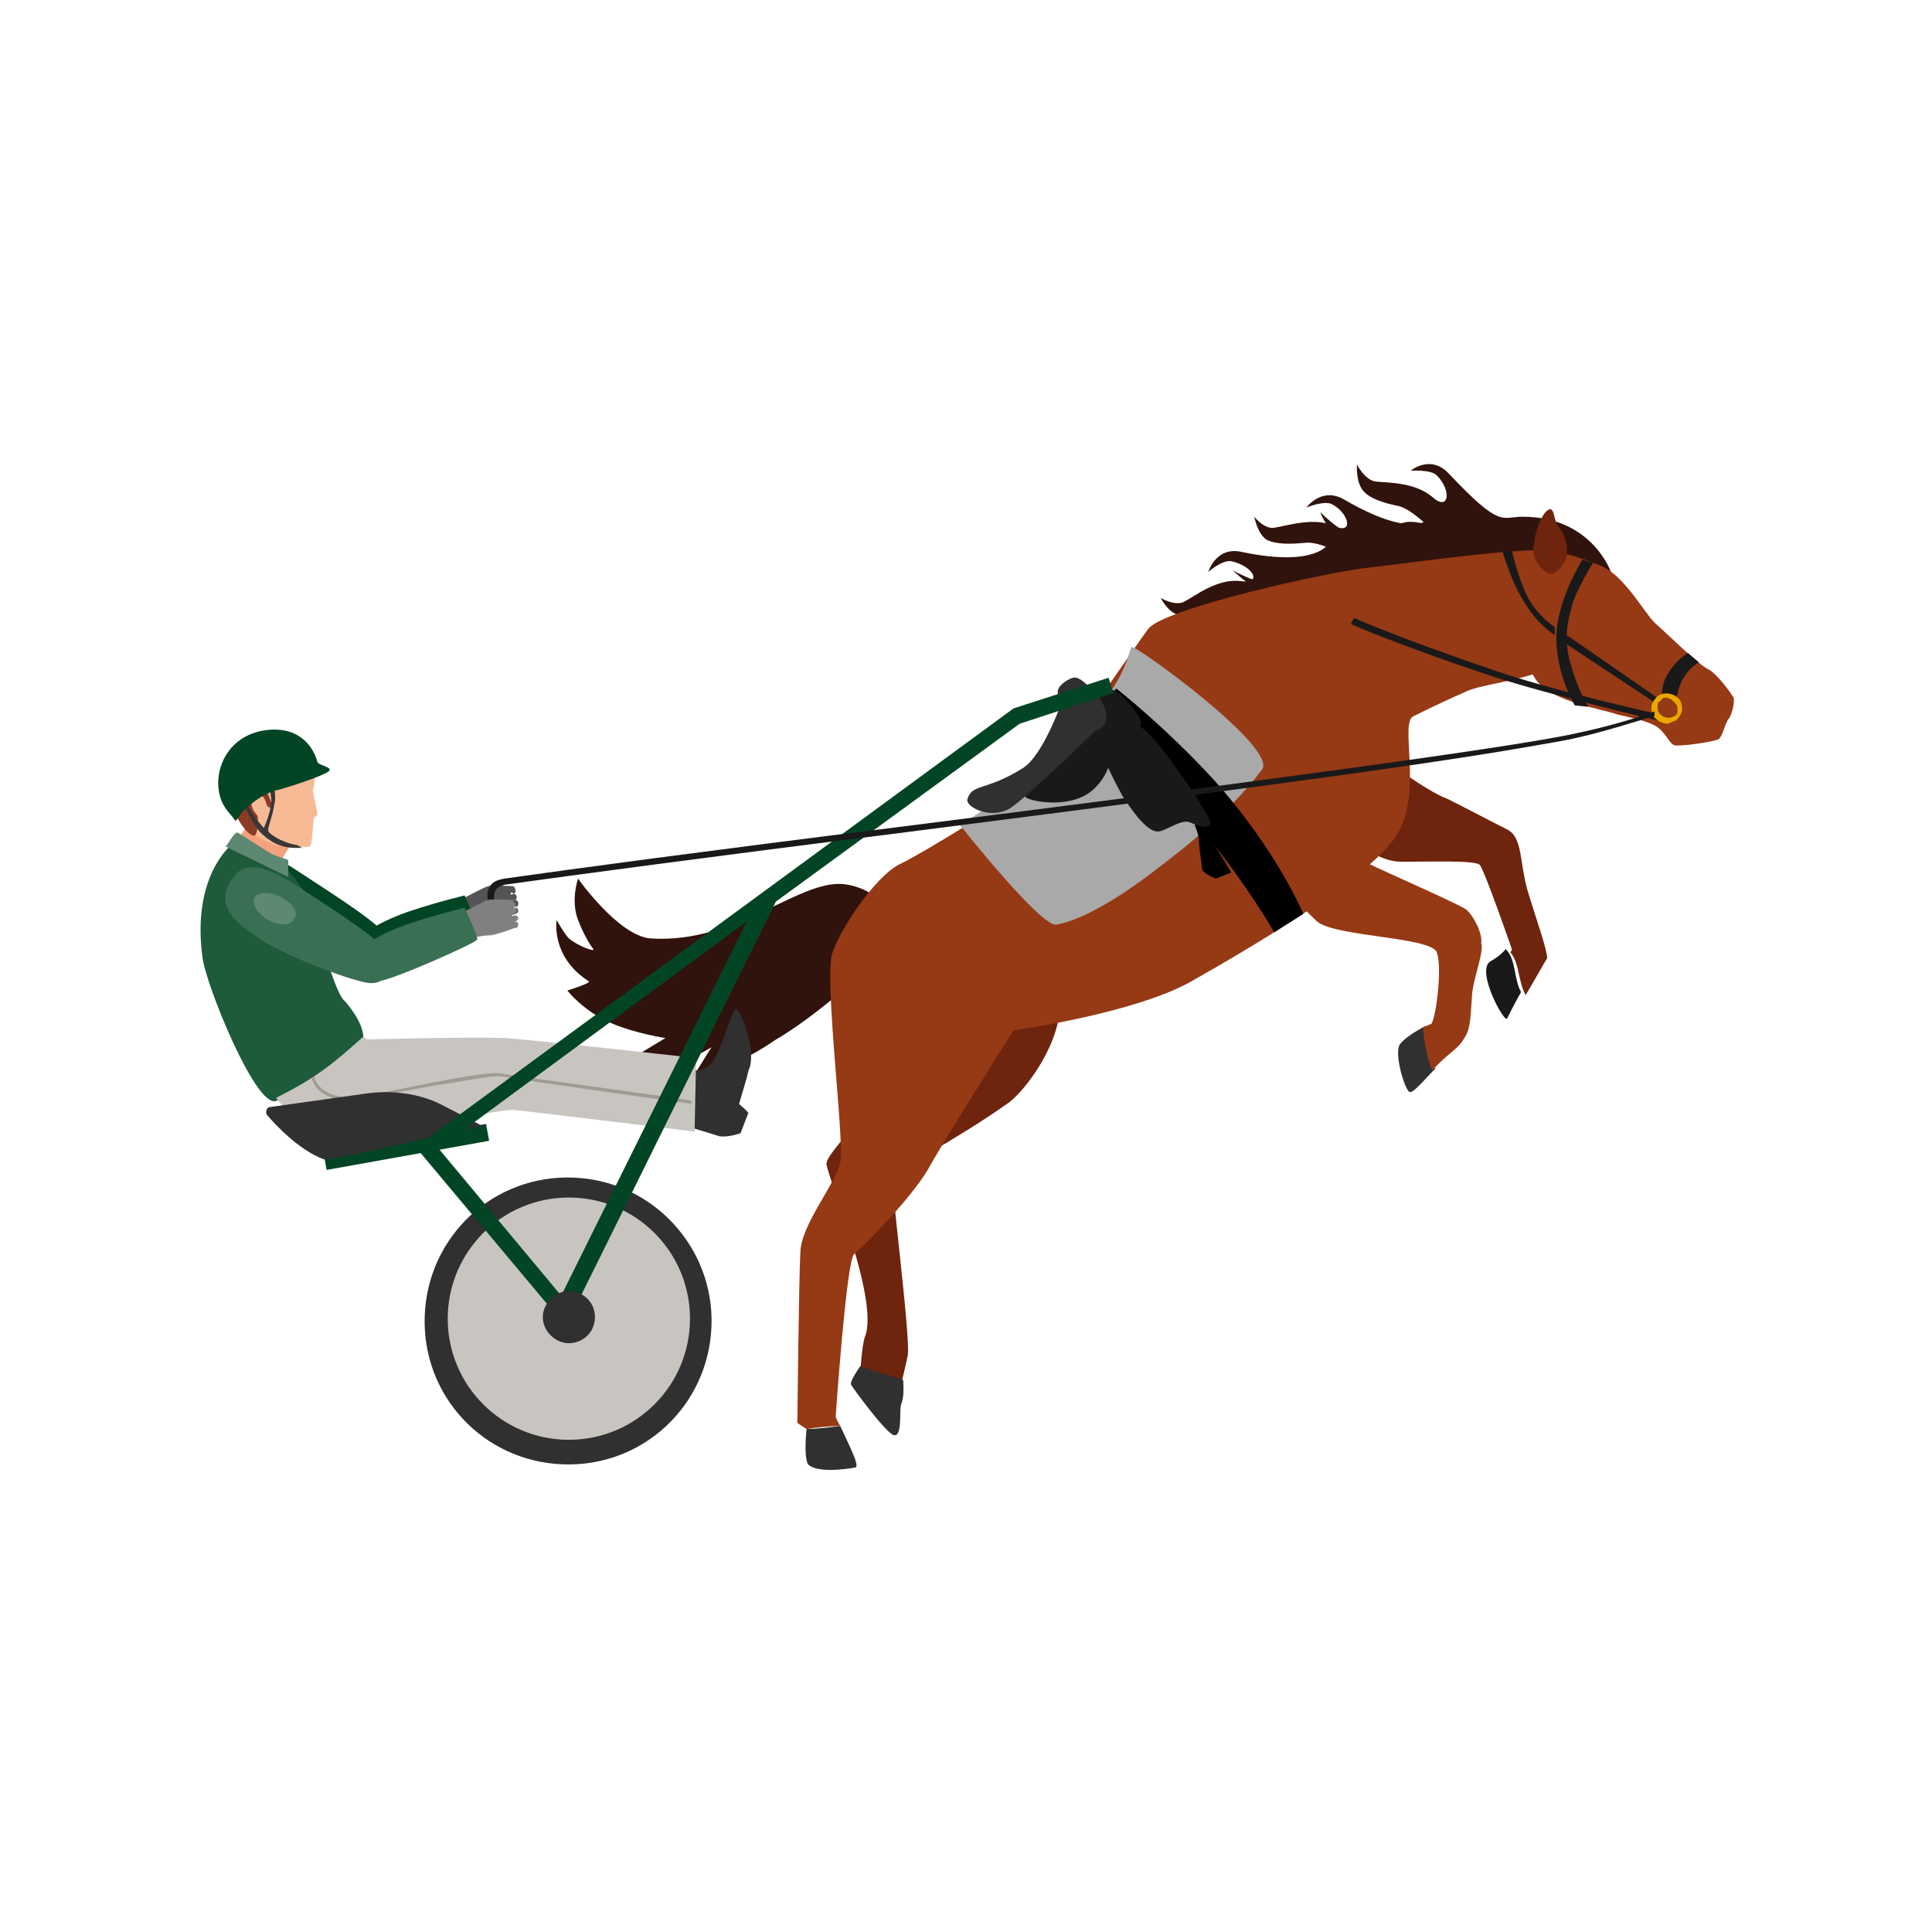 <?xml version="1.0" encoding="utf-8"?>
<!-- Generator: Adobe Illustrator 24.3.0, SVG Export Plug-In . SVG Version: 6.00 Build 0)  -->
<svg version="1.1" id="Layer_1" xmlns="http://www.w3.org/2000/svg" xmlns:xlink="http://www.w3.org/1999/xlink" x="0px" y="0px"
	 viewBox="0 0 126 126" enable-background="new 0 0 126 126" xml:space="preserve">
<g>
	<path fill="#6E240D" d="M63.5,57.5c3.5,0.8,5.4,5.2,5.6,7.8c0.2,2.5-2.1,5.7-3.3,6.6c-3.5,2.5-7.5,4.5-7.6,4.8
		c-0.1,0.6,1.2,10.6,1,11.7c-0.1,0.5-0.4,1.8-0.5,2.1s-2.6-0.9-2.6-0.9s0.1-1.8,0.3-2.4c1-2.4-2.5-10.6-2.5-11.3
		c0-0.7,2.5-2.9,2.7-4.1c0.2-1.2-2.3-6-2.3-8.3C54.4,61.1,56.9,56,63.5,57.5L63.5,57.5z"/>
	<path fill="#303031" d="M56.1,89.1c0,0-0.7,1-0.6,1.2s2.3,3.2,2.8,3.3c0.6,0.1,0.3-1.7,0.5-2.1c0.2-0.5,0.1-1.5,0.1-1.5
		S56.1,89.1,56.1,89.1z"/>
	<path fill="#30130C" d="M58.4,61.4c0,0,0.1-3.1-3.1-3.7c-3-0.6-7.1,3.9-12.9,3.5c-2.1-0.2-4.7-3.9-4.7-3.9s-0.5,1.4,0,2.7
		c0.5,1.3,1,1.9,1,1.9c0.1,0.2-1-0.2-1.6-0.7c-0.3-0.3-0.8-1.2-0.8-1.2s-0.4,2.4,2.1,4c0.2,0.1-1.4,0.6-1.4,0.6s1,1.3,2.8,2.1
		c1.6,0.7,3.6,1,3.6,1l-2.5,1.5c0,0,2.8,0.1,3.6,0c0.6-0.1,1.9-0.9,1.9-0.9l-1,1.6c0,0,1.7,0.3,5.2-2.1
		C54.2,65.7,58.4,61.4,58.4,61.4L58.4,61.4z M105.1,37.4c0.1,0.3-2.5,3.4-5.7,2.1c-3.1-1.4-5.6-4-7.5-3.8c-1.9,0.2-3.3,0.6-4.6-0.6
		c-0.9-0.8-1.2-1.7-1.2-1.7s1.4,1.4,2.2,1.5c1,0.1,1.9-0.4,3.2-0.8c0.6-0.2,1.5,0.1,1.5,0.1s-1-1-1.8-1.2c-1-0.2-1.9-0.5-2.3-1
		c-0.5-0.6-0.4-1.7-0.4-1.7s0.5,1,1.2,1.1s2.5,0,3.7,1c1.1,1,1.3-0.4,0.3-1.4c-0.4-0.4-1.7-0.3-1.7-0.3s1.3-1.1,2.5,0.2
		c3.4,3.6,3.4,2.8,4.8,2.8C103.9,33.7,105.1,37.4,105.1,37.4z"/>
	<path fill="#30130C" d="M93.4,35.5c0.2,0.2-0.1,4.3-3.5,4.9c-3.4,0.6-6.9-0.1-8.3,1.2c-1.5,1.3-2.4,2.4-4.1,2.1
		c-1.2-0.2-2-0.8-2-0.8s2.1,0.3,2.7-0.1c0.8-0.5,1.3-1.3,2.1-2.5c0.4-0.5,1.3-0.9,1.3-0.9s-1.3-0.3-2.2,0.1s-1.8,0.7-2.5,0.6
		C76.2,40,75.7,39,75.7,39s1,0.6,1.6,0.2c0.6-0.3,2.1-1.5,3.6-1.3s0.8-1-0.6-1.3c-0.6-0.1-1.5,0.7-1.5,0.7s0.5-1.7,2.2-1.3
		c4.8,1,5.6-0.5,5.6-0.5H93.4z"/>
	<path fill="#30130C" d="M99.8,35.9c0.2,0.3-1.5,4-4.8,3.6c-3.4-0.5-6.5-2.3-8.3-1.6c-1.8,0.7-3,1.5-4.6,0.6c-1-0.6-1.7-1.3-1.7-1.3
		s1.8,1,2.5,0.8c0.9-0.2,1.7-0.9,2.8-1.6c0.5-0.3,1.5-0.4,1.5-0.4s-1.2-0.7-2.1-0.6c-1,0.1-1.9,0.1-2.5-0.2
		c-0.6-0.4-0.8-1.5-0.8-1.5s0.7,0.9,1.4,0.7c0.7-0.1,2.5-0.7,3.8-0.1c1.3,0.6,1-0.8-0.1-1.4c-0.5-0.3-1.7,0.2-1.7,0.2s1-1.4,2.5-0.5
		c4.3,2.5,5.4,1.3,5.4,1.3S99.8,35.9,99.8,35.9z"/>
	<path fill="#191919" d="M97.2,62.7c-1,0.6,1,4.2,1.1,3.7c0.1-0.2,0.5-1,0.9-1.7c-0.5-0.9-0.3-2.1-1-2.8
		C98.1,62,97.9,62.3,97.2,62.7z"/>
	<path fill="#6E240D" d="M99.6,58c-0.5-1.8-0.3-3.4-1.3-3.9c-1-0.5-2.5-1.3-3.9-2C93,51.6,90,49.3,90,49.3l-2.2,4.8
		c0,0,1.6,2.1,3.6,2.1c2,0,4.8-0.1,5.1,0.2s2.1,5.5,2.1,5.5s0,0.1-0.1,0.2c0.6,0.7,0.5,1.9,1,2.8c0.6-1,1.2-2.1,1.4-2.4
		C100.9,61.9,100.2,60,99.6,58z"/>
	<path fill="#303031" d="M52.7,95.5c0.6,0.6,2.6,0.3,3.1,0.2c0.3-0.1-0.6-1.8-1-2.7c-0.8,0.1-1.7,0.2-2.2,0.2
		C52.6,93.2,52.4,95,52.7,95.5z"/>
	<path fill="#963915" d="M101.6,36c-1.4-0.5-9.4,0.7-12.2,1c-2.9,0.3-13.5,2.7-14.5,4c-1,1.3-4.4,6.5-6.6,9.1
		c-1.1,1.3-8.2,5.6-9.7,6.3c-1.5,0.8-3.7,4-4.3,5.7c-0.6,1.6,0.8,12.3,0.5,13.7c-0.3,1.4-2.5,4-2.6,5.8C52.1,83.4,52,92.8,52,92.8
		l0.6,0.4c0.6-0.1,1.5-0.2,2.2-0.2c-0.2-0.3-0.3-0.6-0.3-0.6s0.7-10.2,1.2-10.6s3.6-3.5,4.8-5.5c1.1-2,5.6-9.1,5.6-9.1
		S74,66.1,77.7,64c3.7-2.1,11.4-6.6,13.3-9.4s0.2-7.5,1.2-7.9c1-0.5,2.7-1.3,3.2-1.5c1.1-0.6,3.1-0.6,6-1.7
		C104,42.6,103,36.5,101.6,36z"/>
	<path fill="#303031" d="M91.3,68.1c-0.4,0.6,0.3,2.9,0.6,3.1c0.2,0.2,1-0.8,1.7-1.5c-0.5-1-0.6-1.7-0.6-2.8
		C92.4,67.2,91.6,67.7,91.3,68.1z"/>
	<path fill="#963915" d="M95.6,59.3c-0.6-0.4-5.4-2.5-6.4-3c-1-0.5-1-2.9-1-2.9l-5.1,3.7c0,0,1.6,1.9,2.8,3c1.2,1,7.4,1,7.8,2
		s-0.1,4.7-0.4,4.7c-0.1,0-0.2,0.1-0.5,0.2c0.1,1,0.2,1.8,0.6,2.8l0.4-0.4c0.9-0.9,1.3-1,1.7-1.7c0.4-0.6,0.4-1.3,0.5-2.8
		c0.1-1.2,0.8-2.8,0.6-3.4C96.7,60.9,96.1,59.7,95.6,59.3z M99.3,37c-0.5,1.4-0.2,6.1,1,7.5c1.2,1.3,4,1.7,5.2,2.1
		c1.3,0.3,2.3,0.5,2.8,1c0.5,0.5,0.6,0.9,0.9,1s2.5-0.2,2.9-0.4c0.3-0.3,0.4-1.1,0.7-1.4c0.2-0.4,0.4-1.2,0.2-1.4
		c-0.2-0.3-0.9-1.3-1.5-1.7c-0.7-0.3-2.8-2.4-3.6-3.1c-0.7-0.7-2-3.1-3.5-3.7C102.7,36.2,99.9,35.2,99.3,37L99.3,37z"/>
	<path fill="#6E240D" d="M101.3,37.4c-0.4,0.2-1.3-0.7-1.3-1.5s0.4-2.2,0.9-2.6s0.4,0.6,0.7,1C102.1,34.8,102.8,36.5,101.3,37.4z"/>
	<path fill="#191919" d="M108.2,47c-0.1,0-7.2-1.7-10.9-2.9c-6.3-2.1-9.2-3.4-9.2-3.4l0.2-0.4c0,0,2.9,1.3,9.1,3.4
		c3.7,1.3,10.8,2.9,10.9,2.9L108.2,47z M108.4,45.3c0,0-0.1-0.8,0.6-1.7c0.6-0.8,1.1-1,1.1-1l0.7,0.6c0,0-0.6,0.3-1,1
		c-0.4,0.6-0.5,1.6-0.5,1.6S108.4,45.3,108.4,45.3z M108.2,45.6c-0.1-0.1-6.2-4.3-6.2-4.3l-0.3,0.4l6.2,4.1L108.2,45.6z"/>
	<path fill="#191919" d="M103.6,46.1c-0.1-0.1-0.7-1.1-1.2-2.9c-0.4-1.5-0.2-2.6,0.1-3.6c0.2-1,1.4-2.9,1.4-2.9l-0.7-0.2
		c0,0-1.7,2.7-1.7,5.1c0,2.4,1.2,4.4,1.2,4.4L103.6,46.1z"/>
	<path fill="#191919" d="M101.4,41.4c-0.1,0-1.2-0.8-1.9-2C98.6,38.1,98,36,98,36l0.6-0.1c0,0,0.5,2.3,1.3,3.5
		c0.7,1,1.5,1.5,1.5,1.5S101.4,41.4,101.4,41.4z"/>
	<path fill="#E8A800" d="M108.8,47.2c-0.3,0-0.6-0.1-0.9-0.4c-0.2-0.2-0.2-0.5-0.2-0.7s0.2-0.5,0.4-0.7c0.4-0.3,1.1-0.2,1.4,0.2
		c0.2,0.2,0.2,0.5,0.2,0.7c0,0.2-0.2,0.5-0.4,0.7C109.2,47,109,47.1,108.8,47.2z M108.6,45.5c-0.2,0-0.2,0.1-0.3,0.2
		c-0.2,0.1-0.2,0.2-0.2,0.4s0,0.3,0.2,0.5c0.2,0.2,0.6,0.3,0.9,0.1c0.2-0.1,0.2-0.2,0.2-0.4s0-0.3-0.2-0.5S108.8,45.5,108.6,45.5z"
		/>
	<path fill="#A9A9AA" d="M68.9,60.3c1.1-0.2,3.2-1,6.9-3.9c1.3-1,4.2-3.2,6.5-6.2c1.1-1.4-8.3-8.2-8.5-8c-0.2,0.2-0.3,2.4-3.7,5.6
		c-4.4,4.3-7.5,6-7.5,6S67.9,60.5,68.9,60.3z"/>
	<path d="M71.1,46.9c0,0,3.7,2.9,6.4,6.1c3.7,4.4,5.6,7.8,5.6,7.8l1.9-1.2c0,0-1.7-4.1-5.8-8.7c-3.2-3.5-6.4-6-6.4-6
		S71.1,46.9,71.1,46.9z"/>
	<path d="M77.9,53.8c0,0,0.3,0.6,0.3,1.1s0.2,1.5,0.2,1.8c0.1,0.3,0.9,0.6,0.9,0.6l1-0.4c0,0-1-1.7-1.3-2.1
		c-0.2-0.5-0.2-1.2-0.2-1.2S77.9,53.8,77.9,53.8z"/>
	<path fill="#191919" d="M71.5,48.3c0,0,0.7,1.8,1.7,3.6c1.1,1.7,1.9,2.5,2.5,2.3s1.3-0.7,1.8-0.6c0.6,0.2,1.1,0.5,1.4,0.2
		c0.3-0.2-1.7-3.1-3-4.8c-1.3-1.7-2.2-2.1-2.2-2.1S71.5,48.3,71.5,48.3z"/>
	<path fill="#303031" d="M69,45c0.1-0.4,0.9-0.9,1.2-0.8c0.5,0.1,1.5,1.3,1.7,1.5c0.2,0.3,1,1.3,0.3,2c-0.6,0.7-1.3,0.2-1.7-0.2
		S68.8,45.7,69,45z"/>
	<path fill="#191919" d="M71.4,45.1c0,0,1.3,1.5,0.5,2.3c-0.6,0.6-1.2,0-1.3,0.2s-0.4,0.7-0.6,0.8s-1.2,0.3-1.4,0.6s-2.1,2.7-1.7,3
		c0.4,0.3,3.1,0.8,4.5-0.6c1.4-1.4,1-2.8,1.3-3.1s1.8-0.4,1.7-1.3C74.2,46.5,72.6,44.1,71.4,45.1z"/>
	<path fill="#303031" d="M69.2,45.9c0,0-1.2,3.4-2.5,4.2c-2.4,1.5-3.3,1-3.6,2c-0.2,0.5,1.5,1.4,2.8,0.6c1.2-0.8,5.7-5.2,5.7-5.2
		s-0.7,0.2-1.5-0.6C69.6,46.4,69.2,45.9,69.2,45.9z"/>
	<path fill="#024524" d="M15.3,56.1c0.8-1,2.2-0.5,3.8,0.5c1.5,1,5.2,3.3,5.9,4.2c0.6,0.8,0.5,2.5-1,2.3c-1.4-0.2-5.9-2-7.1-2.9
		C15.6,59.4,13.7,58.3,15.3,56.1z"/>
	<g>
		<path fill="#545454" d="M33.8,59.4c0-0.2-0.2-0.2-0.2-0.2l-1,0.2c-0.2,0-0.2,0.2-0.2,0.2c0,0.2,0.2,0.2,0.2,0.2l1-0.2
			C33.7,59.6,33.8,59.5,33.8,59.4z"/>
		<path fill="#545454" d="M33.8,58.9c0-0.2-0.2-0.2-0.2-0.2l-1,0.2c-0.2,0-0.2,0.2-0.2,0.2c0,0.2,0.2,0.2,0.2,0.2l1-0.2
			C33.7,59.2,33.8,59.1,33.8,58.9z"/>
		<path fill="#545454" d="M33.7,58.5c0-0.2-0.2-0.2-0.2-0.2l-1,0.2c-0.2,0-0.2,0.2-0.2,0.2c0,0.2,0.2,0.2,0.2,0.2l1-0.2
			C33.6,58.8,33.7,58.6,33.7,58.5z"/>
		<path fill="#545454" d="M33.6,58c0-0.2-0.2-0.2-0.2-0.2l-1,0.2c-0.2,0-0.2,0.2-0.2,0.2c0,0.2,0.2,0.2,0.2,0.2l1-0.2
			C33.5,58.4,33.7,58.2,33.6,58z"/>
		<path fill="#545454" d="M30,58.7c0,0,1.5-0.8,1.8-0.9c0.3-0.1,1.7,0,1.7,0s-0.3,0.5-0.2,0.8c0.1,0.3,0.3,1,0.3,1s-1,0.4-1.6,0.5
			c-0.6,0-1.3,0.2-1.3,0.2L30,58.7z"/>
	</g>
	<path fill="#024524" d="M30.3,58.4c0,0-1.7,0.4-3.5,1c-1.8,0.6-3.7,1.6-3.8,2.5c-0.2,1,0.6,1.6,1.7,1.3c1.2-0.2,6.3-2.5,6.4-2.7
		S30.3,58.4,30.3,58.4z"/>
	<path fill="#F4A17D" d="M17.2,58.4c0,0,0.3-0.9,0.6-1.3c0.6-1.2,1.5-2.5,1.5-2.5l-2.6-2.7c0,0,0,1.8-1.7,3.3
		C15.3,56.4,16,57.8,17.2,58.4z"/>
	<path fill="#303031" d="M40.7,81.8c0,0-1.2,0.3-1.3,0.6c-0.1,0.2-0.2,4.1,0.2,4.5s1.3-1.2,1.8-1.4c0.5-0.3,1-1.2,1-1.2
		S40.7,81.8,40.7,81.8z"/>
	<path fill="#303031" d="M46.4,86.5c-0.2,5.2-4.5,9.2-9.7,9s-9.2-4.5-9-9.7s4.5-9.2,9.7-9C42.6,77,46.6,81.4,46.4,86.5z M45.2,69.8
		c0,0,0.9,0.1,1.3-0.6c0.5-0.6,1.2-3.3,1.5-3.4c0.2-0.1,1.3,2.4,0.9,3.8c-0.1,0.2-0.2,0.7-0.2,0.7L48.2,72c0,0,0.6,0.5,0.6,0.6
		c-0.2,0.5-0.5,1.3-0.5,1.3s-0.8,0.3-1.4,0.2c-0.6-0.2-2.3-0.7-2.3-0.7L45.2,69.8z"/>
	<circle fill="#C8C5C1" cx="37.1" cy="86" r="7.9"/>
	<path fill="#C8C5C1" d="M23.6,67.8c0,0,7-0.2,9.4-0.1c2.5,0.2,12.4,1.3,12.4,1.3l-0.1,4.8c0,0-10.6-1.3-11.7-1.4
		c-1.2-0.2-9.2,2.1-11.4,1.7S23.6,67.8,23.6,67.8z"/>
	<path fill="#1D5B3B" d="M23.7,67.7c0-1-1-2.2-1.3-2.5c-0.6-0.6-1.8-5-2.2-6.3c-0.4-1.3-2.9-4.2-5.1-3.8c0,0-2.6,2-1.9,7.3
		c0.2,1.8,3.5,9.9,4.8,9.4C20.7,70.7,22.1,69.9,23.7,67.7z"/>
	<path fill="#C8C5C1" d="M25.8,68.5c-0.3-0.5-1.6-0.3-2.1-0.9c-2,1.8-3.1,2.7-5.7,4c0.6,0.7,1,1.2,1.3,1.5c1.8,1.3,4,0.7,4.8,0.2
		S26.5,69.9,25.8,68.5z"/>
	<path fill="#9F9B95" d="M45.2,72c-0.1,0-11.5-1.6-12.5-1.8c-0.5-0.1-2.3,0.3-4.4,0.6c-2.6,0.5-5.4,1-6.2,0.9
		c-1.6-0.3-1.7-1.3-1.8-1.4l0.2-0.1c0,0.1,0.2,1,1.6,1.3c0.8,0.2,3.7-0.4,6.1-0.9c2.1-0.4,3.9-0.7,4.4-0.6c1,0.2,12.5,1.7,12.5,1.8
		V72z"/>
	<path fill="#396F53" d="M15.3,57.1c0.8-1,2.2-0.5,3.8,0.5c1.5,1,5.2,3.3,5.9,4.2c0.6,0.8,0.5,2.5-1,2.3c-1.4-0.2-5.9-2-7.1-2.9
		C15.6,60.3,13.7,59.1,15.3,57.1z"/>
	<path fill="#024524" d="M21.1,75.2l10.6-1.9l0.2,1.1l-10.6,1.9L21.1,75.2z"/>
	<path fill="#303031" d="M17.6,72.2c-0.2,0-0.3,0.3-0.2,0.5c0.6,0.7,2.1,2.3,3.7,2.9c0.3,0.2,10.3-2.2,10.3-2.2l-2.5-1.3
		c-1.5-0.8-3.3-1-4.9-0.8C24,71.3,17.6,72.2,17.6,72.2z"/>
	<g>
		<path fill="#F7BA95" d="M19.8,49.1c-0.9-0.6-3.3-1.1-4.4,0.6c-1,1.7-0.3,3.2,0.4,4c0.6,0.7,1.1,1,2.1,1.4c0.2,0.1,2,0.2,2.3,0.1
			c0.2-0.1,0.2-1.9,0.3-1.9s0.2-0.2,0.2-0.2c0-0.2-0.3-1.4-0.3-1.6C20.5,51.4,20.8,49.9,19.8,49.1z"/>
		<path fill="#8C3B26" d="M20.3,49.9c0,0-1.4-0.6-2.9,1c-0.3,0.4,0.5,1.7,0.4,1.8c-0.1,0.2-1.4-0.9-1.3-0.7c0.6,1.6,0.2,2.5,0.1,2.5
			c-0.5,0.1-2.1-2.1-1.5-4c0.5-1.9,2.5-2.3,2.9-2.2C18.4,48.4,19.9,48.4,20.3,49.9z"/>
		<path fill="#F7BA95" d="M17.3,52.2c0.2,0.5,0.3,1.2,0.1,1.3c-0.2,0.1-0.6-0.2-0.9-0.7c-0.2-0.5-0.2-1,0.1-1.1
			C16.9,51.7,17.1,51.8,17.3,52.2z"/>
	</g>
	<path fill="#383838" d="M15.9,52.6c0.1,0,0.6,1.2,1.1,1.7c0.6,0.6,1.3,1,2.3,1h0.4c0,0-0.3-0.2-0.4-0.2c-1.1-0.2-1.8-0.8-1.8-0.9
		c-0.1-0.1,0.3-1,0.4-1.8c0.1-0.3,0-1,0-1l-0.3,0.1c0,0,0.1,0.5,0.1,0.8c-0.1,0.9-0.5,1.7-0.5,1.7l-0.5-0.6c-0.3-0.4-0.6-1-0.6-1
		S15.9,52.6,15.9,52.6z"/>
	<path fill="#024524" d="M21.5,50.2c0-0.2-0.7-0.3-0.8-0.5c-0.2-0.8-1-2.3-3.2-2.1c-3.1,0.3-3.9,3.5-2.8,5.1
		c0.2,0.3,0.6,0.7,0.6,0.8c0.2,0.1,0.3-0.5,1-1c0.6-0.5,1.3-0.9,1.9-1C19.6,51.1,21.6,50.4,21.5,50.2z"/>
	<path fill="#5D8872" d="M14.7,55.2c0.1,0,0.6-1,0.8-0.9c0.2,0.1,1.4,0.9,1.9,1.2c0.6,0.4,1.3,0.5,1.4,0.6v1.1
		C18.8,57.2,14.7,55.2,14.7,55.2z M19.2,59.9c-0.2,0.5-1,0.5-1.7,0.1c-0.7-0.4-1.1-1-0.9-1.5c0.2-0.3,1-0.4,1.7,0
		C19.1,58.9,19.5,59.5,19.2,59.9z"/>
	<path fill="#024524" d="M36.9,86.5l-9.8-11.7l39-28.6l6.2-2l0.3,1l-6.1,2L50.6,58.8C50.6,58.8,36.9,86.5,36.9,86.5z M28.6,74.9
		l8,9.6l12.1-24.4L28.6,74.9z"/>
	<path fill="#303031" d="M38.8,85.9c0,1-0.8,1.7-1.7,1.7s-1.7-0.8-1.7-1.7s0.8-1.7,1.7-1.7S38.8,84.9,38.8,85.9z"/>
	<path fill="#191919" d="M107.9,46.4c-1.4,0.5-3.1,1-5,1.4c-4.3,1-25.8,3.8-44.8,6.2c-11.3,1.4-21,2.7-25.2,3.3
		c-0.5,0.1-0.8,0.2-1,0.6c-0.3,0.6,0.1,1.4,0.1,1.5l0.4-0.2c-0.1-0.2-0.3-0.7-0.1-1.1c0.1-0.2,0.3-0.3,0.6-0.4
		c4.3-0.6,14-1.9,25.2-3.3c15.6-2,32.9-4.2,41-5.6c1.7-0.3,3-0.5,3.8-0.7c1.8-0.4,3.6-1,5-1.4C107.9,46.8,107.9,46.4,107.9,46.4z"/>
	<g>
		<path fill="#808080" d="M33.8,60.3c0-0.2-0.2-0.2-0.2-0.2l-1,0.2c-0.2,0-0.2,0.2-0.2,0.2c0,0.2,0.2,0.2,0.2,0.2l1-0.2
			C33.7,60.6,33.8,60.4,33.8,60.3z"/>
		<path fill="#808080" d="M33.8,59.9c0-0.2-0.2-0.2-0.2-0.2l-1,0.2c-0.2,0-0.2,0.2-0.2,0.2c0,0.2,0.2,0.2,0.2,0.2l1-0.2
			C33.7,60.1,33.8,59.9,33.8,59.9z M33.7,59.4c0-0.2-0.2-0.2-0.2-0.2l-1,0.2c-0.2,0-0.2,0.2-0.2,0.2c0,0.2,0.2,0.2,0.2,0.2l1-0.2
			C33.6,59.6,33.7,59.5,33.7,59.4z"/>
		<path fill="#808080" d="M33.6,59c0-0.2-0.2-0.2-0.2-0.2l-1,0.2c-0.2,0-0.2,0.2-0.2,0.2c0,0.2,0.2,0.2,0.2,0.2l1-0.2
			C33.5,59.2,33.7,59.1,33.6,59z"/>
		<path fill="#808080" d="M30,59.6c0,0,1.5-0.8,1.8-0.9c0.3-0.1,1.7,0,1.7,0s-0.3,0.5-0.2,0.8c0.1,0.3,0.3,1,0.3,1s-1,0.4-1.6,0.5
			c-0.6,0-1.3,0.2-1.3,0.2L30,59.6z"/>
	</g>
	<path fill="#396F53" d="M30.3,59.2c0,0-1.7,0.4-3.5,1c-1.8,0.6-3.7,1.6-3.8,2.5c-0.2,1,0.6,1.6,1.7,1.3c1.2-0.2,6.3-2.5,6.4-2.7
		C31.3,61.3,30.3,59.2,30.3,59.2z"/>
</g>
</svg>
